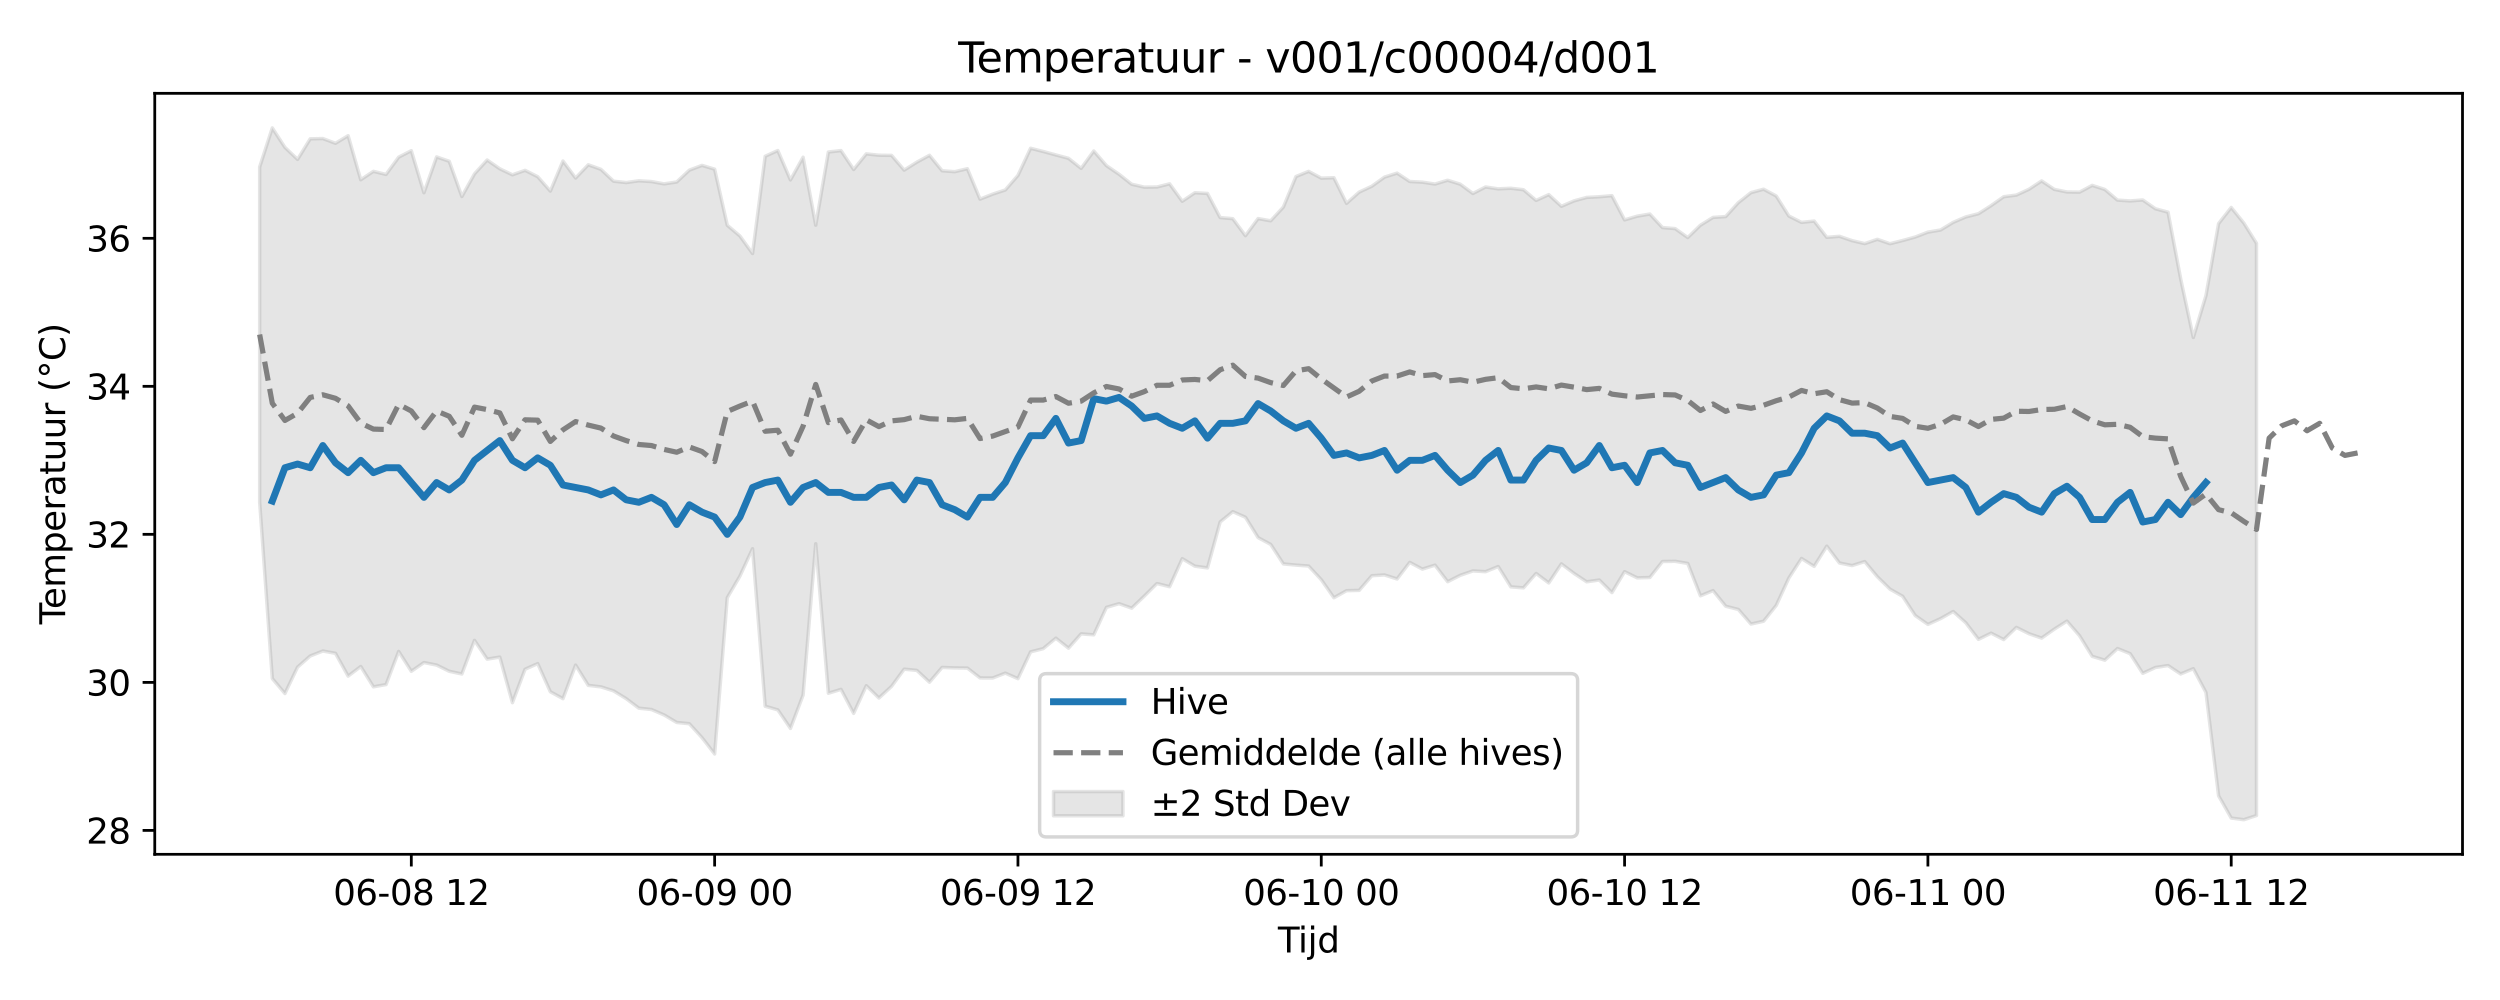 <?xml version="1.0" encoding="utf-8" standalone="no"?>
<!DOCTYPE svg PUBLIC "-//W3C//DTD SVG 1.1//EN"
  "http://www.w3.org/Graphics/SVG/1.1/DTD/svg11.dtd">
<svg xmlns:xlink="http://www.w3.org/1999/xlink" width="720pt" height="288pt" viewBox="0 0 720 288" xmlns="http://www.w3.org/2000/svg" version="1.1">
 <defs>
  <style type="text/css">*{stroke-linejoin: round; stroke-linecap: butt}</style>
 </defs>
 <g id="figure_1">
  <g id="patch_1">
   <path d="M 0 288 
L 720 288 
L 720 0 
L 0 0 
z
" style="fill: #ffffff"/>
  </g>
  <g id="axes_1">
   <g id="patch_2">
    <path d="M 44.57 246.04 
L 709.2 246.04 
L 709.2 26.88 
L 44.57 26.88 
z
" style="fill: #ffffff"/>
   </g>
   <g id="FillBetweenPolyCollection_1">
    <defs>
     <path id="me0b29e87fd" d="M 74.78 -239.894 
L 74.78 -143.428 
L 78.42 -92.576 
L 82.06 -88.262 
L 85.7 -95.869 
L 89.34 -99.07 
L 92.98 -100.508 
L 96.619 -99.842 
L 100.259 -93.282 
L 103.899 -96.05 
L 107.539 -90.191 
L 111.179 -90.843 
L 114.818 -100.391 
L 118.458 -94.661 
L 122.098 -97.188 
L 125.738 -96.461 
L 129.378 -94.67 
L 133.017 -93.89 
L 136.657 -103.573 
L 140.297 -98.166 
L 143.937 -98.755 
L 147.577 -85.621 
L 151.217 -95.251 
L 154.856 -96.877 
L 158.496 -88.774 
L 162.136 -86.781 
L 165.776 -96.45 
L 169.416 -90.608 
L 173.055 -90.184 
L 176.695 -89.031 
L 180.335 -86.793 
L 183.975 -84.047 
L 187.615 -83.657 
L 191.254 -82.091 
L 194.894 -79.927 
L 198.534 -79.561 
L 202.174 -75.551 
L 205.814 -70.857 
L 209.454 -115.853 
L 213.093 -122.074 
L 216.733 -129.962 
L 220.373 -84.598 
L 224.013 -83.554 
L 227.653 -78.216 
L 231.292 -87.817 
L 234.932 -131.405 
L 238.572 -88.346 
L 242.212 -89.456 
L 245.852 -82.55 
L 249.492 -90.508 
L 253.131 -86.968 
L 256.771 -90.33 
L 260.411 -95.282 
L 264.051 -94.922 
L 267.691 -91.525 
L 271.33 -95.779 
L 274.97 -95.637 
L 278.61 -95.596 
L 282.25 -92.749 
L 285.89 -92.731 
L 289.529 -94.137 
L 293.169 -92.544 
L 296.809 -100.264 
L 300.449 -101.189 
L 304.089 -104.209 
L 307.729 -101.329 
L 311.368 -105.449 
L 315.008 -105.17 
L 318.648 -113.077 
L 322.288 -114.14 
L 325.928 -112.851 
L 329.567 -116.329 
L 333.207 -119.941 
L 336.847 -119.029 
L 340.487 -127.1 
L 344.127 -124.943 
L 347.766 -124.439 
L 351.406 -137.681 
L 355.046 -140.635 
L 358.686 -139.037 
L 362.326 -133.168 
L 365.966 -131.201 
L 369.605 -125.591 
L 373.245 -125.247 
L 376.885 -124.981 
L 380.525 -121.047 
L 384.165 -115.848 
L 387.804 -117.888 
L 391.444 -117.966 
L 395.084 -122.191 
L 398.724 -122.415 
L 402.364 -121.256 
L 406.004 -126.034 
L 409.643 -124.097 
L 413.283 -125.235 
L 416.923 -120.467 
L 420.563 -122.314 
L 424.203 -123.574 
L 427.842 -123.353 
L 431.482 -124.839 
L 435.122 -118.984 
L 438.762 -118.697 
L 442.402 -122.842 
L 446.041 -120.11 
L 449.681 -125.599 
L 453.321 -122.856 
L 456.961 -120.441 
L 460.601 -120.959 
L 464.241 -117.331 
L 467.88 -123.361 
L 471.52 -121.573 
L 475.16 -121.675 
L 478.8 -126.283 
L 482.44 -126.341 
L 486.079 -125.724 
L 489.719 -116.411 
L 493.359 -117.905 
L 496.999 -113.406 
L 500.639 -112.476 
L 504.278 -108.28 
L 507.918 -109.077 
L 511.558 -113.635 
L 515.198 -121.534 
L 518.838 -127.157 
L 522.478 -124.88 
L 526.117 -130.707 
L 529.757 -125.86 
L 533.397 -125.115 
L 537.037 -126.259 
L 540.677 -121.895 
L 544.316 -118.329 
L 547.956 -116.274 
L 551.596 -110.712 
L 555.236 -108.173 
L 558.876 -109.834 
L 562.516 -111.894 
L 566.155 -108.625 
L 569.795 -103.862 
L 573.435 -105.654 
L 577.075 -103.802 
L 580.715 -107.309 
L 584.354 -105.485 
L 587.994 -104.224 
L 591.634 -106.798 
L 595.274 -109.111 
L 598.914 -104.9 
L 602.553 -98.973 
L 606.193 -97.869 
L 609.833 -101.223 
L 613.473 -99.755 
L 617.113 -94.08 
L 620.753 -95.755 
L 624.392 -96.317 
L 628.032 -93.896 
L 631.672 -95.414 
L 635.312 -88.58 
L 638.952 -58.814 
L 642.591 -52.399 
L 646.231 -51.922 
L 649.871 -53.13 
L 649.871 -217.926 
L 649.871 -217.926 
L 646.231 -223.752 
L 642.591 -228.249 
L 638.952 -223.611 
L 635.312 -202.845 
L 631.672 -190.8 
L 628.032 -207.713 
L 624.392 -226.893 
L 620.753 -227.881 
L 617.113 -230.409 
L 613.473 -230.133 
L 609.833 -230.371 
L 606.193 -233.441 
L 602.553 -234.61 
L 598.914 -232.662 
L 595.274 -232.715 
L 591.634 -233.464 
L 587.994 -235.896 
L 584.354 -233.499 
L 580.715 -231.816 
L 577.075 -231.345 
L 573.435 -228.782 
L 569.795 -226.453 
L 566.155 -225.527 
L 562.516 -223.963 
L 558.876 -221.759 
L 555.236 -221.147 
L 551.596 -219.745 
L 547.956 -218.73 
L 544.316 -217.813 
L 540.677 -219.078 
L 537.037 -217.841 
L 533.397 -218.7 
L 529.757 -219.944 
L 526.117 -219.645 
L 522.478 -224.335 
L 518.838 -223.953 
L 515.198 -225.786 
L 511.558 -231.554 
L 507.918 -233.506 
L 504.278 -232.527 
L 500.639 -229.634 
L 496.999 -225.625 
L 493.359 -225.389 
L 489.719 -223.141 
L 486.079 -219.583 
L 482.44 -222.164 
L 478.8 -222.459 
L 475.16 -226.356 
L 471.52 -225.748 
L 467.88 -224.67 
L 464.241 -231.647 
L 460.601 -231.335 
L 456.961 -231.142 
L 453.321 -230.148 
L 449.681 -228.59 
L 446.041 -231.948 
L 442.402 -230.281 
L 438.762 -233.36 
L 435.122 -233.784 
L 431.482 -233.613 
L 427.842 -234.152 
L 424.203 -232.273 
L 420.563 -234.954 
L 416.923 -236.09 
L 413.283 -234.994 
L 409.643 -235.54 
L 406.004 -235.734 
L 402.364 -238.144 
L 398.724 -236.985 
L 395.084 -234.367 
L 391.444 -232.671 
L 387.804 -229.432 
L 384.165 -236.819 
L 380.525 -236.695 
L 376.885 -238.649 
L 373.245 -237.164 
L 369.605 -228.361 
L 365.966 -224.409 
L 362.326 -225.048 
L 358.686 -220.126 
L 355.046 -225.025 
L 351.406 -225.339 
L 347.766 -232.288 
L 344.127 -232.495 
L 340.487 -230.033 
L 336.847 -235.058 
L 333.207 -234.146 
L 329.567 -234.104 
L 325.928 -234.943 
L 322.288 -237.816 
L 318.648 -240.3 
L 315.008 -244.519 
L 311.368 -239.503 
L 307.729 -242.405 
L 304.089 -243.382 
L 300.449 -244.372 
L 296.809 -245.297 
L 293.169 -237.486 
L 289.529 -233.289 
L 285.89 -232.089 
L 282.25 -230.65 
L 278.61 -239.409 
L 274.97 -238.556 
L 271.33 -238.819 
L 267.691 -243.277 
L 264.051 -241.3 
L 260.411 -239.012 
L 256.771 -243.253 
L 253.131 -243.299 
L 249.492 -243.685 
L 245.852 -239.191 
L 242.212 -244.635 
L 238.572 -244.223 
L 234.932 -223.14 
L 231.292 -242.721 
L 227.653 -236.183 
L 224.013 -244.649 
L 220.373 -242.996 
L 216.733 -214.99 
L 213.093 -220.036 
L 209.454 -223.131 
L 205.814 -239.278 
L 202.174 -240.371 
L 198.534 -239 
L 194.894 -235.588 
L 191.254 -235.048 
L 187.615 -235.715 
L 183.975 -235.935 
L 180.335 -235.422 
L 176.695 -235.823 
L 173.055 -239.238 
L 169.416 -240.539 
L 165.776 -236.727 
L 162.136 -241.626 
L 158.496 -232.967 
L 154.856 -237.113 
L 151.217 -238.941 
L 147.577 -237.659 
L 143.937 -239.396 
L 140.297 -241.914 
L 136.657 -237.928 
L 133.017 -231.404 
L 129.378 -241.553 
L 125.738 -242.807 
L 122.098 -232.487 
L 118.458 -244.606 
L 114.818 -242.734 
L 111.179 -237.767 
L 107.539 -238.656 
L 103.899 -236.231 
L 100.259 -248.929 
L 96.619 -246.734 
L 92.98 -248.099 
L 89.34 -248.013 
L 85.7 -242.096 
L 82.06 -245.559 
L 78.42 -251.158 
L 74.78 -239.894 
z
" style="stroke: #808080; stroke-opacity: 0.2"/>
    </defs>
    <g clip-path="url(#pecbe44c2c2)">
     <use xlink:href="#me0b29e87fd" x="0" y="288" style="fill: #808080; fill-opacity: 0.2; stroke: #808080; stroke-opacity: 0.2"/>
    </g>
   </g>
   <g id="matplotlib.axis_1">
    <g id="xtick_1">
     <g id="line2d_1">
      <defs>
       <path id="m4d679df73c" d="M 0 0 
L 0 3.5 
" style="stroke: #000000; stroke-width: 0.8"/>
      </defs>
      <g>
       <use xlink:href="#m4d679df73c" x="118.458" y="246.04" style="stroke: #000000; stroke-width: 0.8"/>
      </g>
     </g>
     <g id="text_1">
      <!-- 06-08 12 -->
      <g transform="translate(95.978 260.638) scale(0.1 -0.1)">
       <defs>
        <path id="DejaVuSans-30" d="M 2034 4250 
Q 1547 4250 1301 3770 
Q 1056 3291 1056 2328 
Q 1056 1369 1301 889 
Q 1547 409 2034 409 
Q 2525 409 2770 889 
Q 3016 1369 3016 2328 
Q 3016 3291 2770 3770 
Q 2525 4250 2034 4250 
z
M 2034 4750 
Q 2819 4750 3233 4129 
Q 3647 3509 3647 2328 
Q 3647 1150 3233 529 
Q 2819 -91 2034 -91 
Q 1250 -91 836 529 
Q 422 1150 422 2328 
Q 422 3509 836 4129 
Q 1250 4750 2034 4750 
z
" transform="scale(0.016)"/>
        <path id="DejaVuSans-36" d="M 2113 2584 
Q 1688 2584 1439 2293 
Q 1191 2003 1191 1497 
Q 1191 994 1439 701 
Q 1688 409 2113 409 
Q 2538 409 2786 701 
Q 3034 994 3034 1497 
Q 3034 2003 2786 2293 
Q 2538 2584 2113 2584 
z
M 3366 4563 
L 3366 3988 
Q 3128 4100 2886 4159 
Q 2644 4219 2406 4219 
Q 1781 4219 1451 3797 
Q 1122 3375 1075 2522 
Q 1259 2794 1537 2939 
Q 1816 3084 2150 3084 
Q 2853 3084 3261 2657 
Q 3669 2231 3669 1497 
Q 3669 778 3244 343 
Q 2819 -91 2113 -91 
Q 1303 -91 875 529 
Q 447 1150 447 2328 
Q 447 3434 972 4092 
Q 1497 4750 2381 4750 
Q 2619 4750 2861 4703 
Q 3103 4656 3366 4563 
z
" transform="scale(0.016)"/>
        <path id="DejaVuSans-2d" d="M 313 2009 
L 1997 2009 
L 1997 1497 
L 313 1497 
L 313 2009 
z
" transform="scale(0.016)"/>
        <path id="DejaVuSans-38" d="M 2034 2216 
Q 1584 2216 1326 1975 
Q 1069 1734 1069 1313 
Q 1069 891 1326 650 
Q 1584 409 2034 409 
Q 2484 409 2743 651 
Q 3003 894 3003 1313 
Q 3003 1734 2745 1975 
Q 2488 2216 2034 2216 
z
M 1403 2484 
Q 997 2584 770 2862 
Q 544 3141 544 3541 
Q 544 4100 942 4425 
Q 1341 4750 2034 4750 
Q 2731 4750 3128 4425 
Q 3525 4100 3525 3541 
Q 3525 3141 3298 2862 
Q 3072 2584 2669 2484 
Q 3125 2378 3379 2068 
Q 3634 1759 3634 1313 
Q 3634 634 3220 271 
Q 2806 -91 2034 -91 
Q 1263 -91 848 271 
Q 434 634 434 1313 
Q 434 1759 690 2068 
Q 947 2378 1403 2484 
z
M 1172 3481 
Q 1172 3119 1398 2916 
Q 1625 2713 2034 2713 
Q 2441 2713 2670 2916 
Q 2900 3119 2900 3481 
Q 2900 3844 2670 4047 
Q 2441 4250 2034 4250 
Q 1625 4250 1398 4047 
Q 1172 3844 1172 3481 
z
" transform="scale(0.016)"/>
        <path id="DejaVuSans-20" transform="scale(0.016)"/>
        <path id="DejaVuSans-31" d="M 794 531 
L 1825 531 
L 1825 4091 
L 703 3866 
L 703 4441 
L 1819 4666 
L 2450 4666 
L 2450 531 
L 3481 531 
L 3481 0 
L 794 0 
L 794 531 
z
" transform="scale(0.016)"/>
        <path id="DejaVuSans-32" d="M 1228 531 
L 3431 531 
L 3431 0 
L 469 0 
L 469 531 
Q 828 903 1448 1529 
Q 2069 2156 2228 2338 
Q 2531 2678 2651 2914 
Q 2772 3150 2772 3378 
Q 2772 3750 2511 3984 
Q 2250 4219 1831 4219 
Q 1534 4219 1204 4116 
Q 875 4013 500 3803 
L 500 4441 
Q 881 4594 1212 4672 
Q 1544 4750 1819 4750 
Q 2544 4750 2975 4387 
Q 3406 4025 3406 3419 
Q 3406 3131 3298 2873 
Q 3191 2616 2906 2266 
Q 2828 2175 2409 1742 
Q 1991 1309 1228 531 
z
" transform="scale(0.016)"/>
       </defs>
       <use xlink:href="#DejaVuSans-30"/>
       <use xlink:href="#DejaVuSans-36" transform="translate(63.623 0)"/>
       <use xlink:href="#DejaVuSans-2d" transform="translate(127.246 0)"/>
       <use xlink:href="#DejaVuSans-30" transform="translate(163.33 0)"/>
       <use xlink:href="#DejaVuSans-38" transform="translate(226.953 0)"/>
       <use xlink:href="#DejaVuSans-20" transform="translate(290.576 0)"/>
       <use xlink:href="#DejaVuSans-31" transform="translate(322.363 0)"/>
       <use xlink:href="#DejaVuSans-32" transform="translate(385.986 0)"/>
      </g>
     </g>
    </g>
    <g id="xtick_2">
     <g id="line2d_2">
      <g>
       <use xlink:href="#m4d679df73c" x="205.814" y="246.04" style="stroke: #000000; stroke-width: 0.8"/>
      </g>
     </g>
     <g id="text_2">
      <!-- 06-09 00 -->
      <g transform="translate(183.333 260.638) scale(0.1 -0.1)">
       <defs>
        <path id="DejaVuSans-39" d="M 703 97 
L 703 672 
Q 941 559 1184 500 
Q 1428 441 1663 441 
Q 2288 441 2617 861 
Q 2947 1281 2994 2138 
Q 2813 1869 2534 1725 
Q 2256 1581 1919 1581 
Q 1219 1581 811 2004 
Q 403 2428 403 3163 
Q 403 3881 828 4315 
Q 1253 4750 1959 4750 
Q 2769 4750 3195 4129 
Q 3622 3509 3622 2328 
Q 3622 1225 3098 567 
Q 2575 -91 1691 -91 
Q 1453 -91 1209 -44 
Q 966 3 703 97 
z
M 1959 2075 
Q 2384 2075 2632 2365 
Q 2881 2656 2881 3163 
Q 2881 3666 2632 3958 
Q 2384 4250 1959 4250 
Q 1534 4250 1286 3958 
Q 1038 3666 1038 3163 
Q 1038 2656 1286 2365 
Q 1534 2075 1959 2075 
z
" transform="scale(0.016)"/>
       </defs>
       <use xlink:href="#DejaVuSans-30"/>
       <use xlink:href="#DejaVuSans-36" transform="translate(63.623 0)"/>
       <use xlink:href="#DejaVuSans-2d" transform="translate(127.246 0)"/>
       <use xlink:href="#DejaVuSans-30" transform="translate(163.33 0)"/>
       <use xlink:href="#DejaVuSans-39" transform="translate(226.953 0)"/>
       <use xlink:href="#DejaVuSans-20" transform="translate(290.576 0)"/>
       <use xlink:href="#DejaVuSans-30" transform="translate(322.363 0)"/>
       <use xlink:href="#DejaVuSans-30" transform="translate(385.986 0)"/>
      </g>
     </g>
    </g>
    <g id="xtick_3">
     <g id="line2d_3">
      <g>
       <use xlink:href="#m4d679df73c" x="293.169" y="246.04" style="stroke: #000000; stroke-width: 0.8"/>
      </g>
     </g>
     <g id="text_3">
      <!-- 06-09 12 -->
      <g transform="translate(270.689 260.638) scale(0.1 -0.1)">
       <use xlink:href="#DejaVuSans-30"/>
       <use xlink:href="#DejaVuSans-36" transform="translate(63.623 0)"/>
       <use xlink:href="#DejaVuSans-2d" transform="translate(127.246 0)"/>
       <use xlink:href="#DejaVuSans-30" transform="translate(163.33 0)"/>
       <use xlink:href="#DejaVuSans-39" transform="translate(226.953 0)"/>
       <use xlink:href="#DejaVuSans-20" transform="translate(290.576 0)"/>
       <use xlink:href="#DejaVuSans-31" transform="translate(322.363 0)"/>
       <use xlink:href="#DejaVuSans-32" transform="translate(385.986 0)"/>
      </g>
     </g>
    </g>
    <g id="xtick_4">
     <g id="line2d_4">
      <g>
       <use xlink:href="#m4d679df73c" x="380.525" y="246.04" style="stroke: #000000; stroke-width: 0.8"/>
      </g>
     </g>
     <g id="text_4">
      <!-- 06-10 00 -->
      <g transform="translate(358.044 260.638) scale(0.1 -0.1)">
       <use xlink:href="#DejaVuSans-30"/>
       <use xlink:href="#DejaVuSans-36" transform="translate(63.623 0)"/>
       <use xlink:href="#DejaVuSans-2d" transform="translate(127.246 0)"/>
       <use xlink:href="#DejaVuSans-31" transform="translate(163.33 0)"/>
       <use xlink:href="#DejaVuSans-30" transform="translate(226.953 0)"/>
       <use xlink:href="#DejaVuSans-20" transform="translate(290.576 0)"/>
       <use xlink:href="#DejaVuSans-30" transform="translate(322.363 0)"/>
       <use xlink:href="#DejaVuSans-30" transform="translate(385.986 0)"/>
      </g>
     </g>
    </g>
    <g id="xtick_5">
     <g id="line2d_5">
      <g>
       <use xlink:href="#m4d679df73c" x="467.88" y="246.04" style="stroke: #000000; stroke-width: 0.8"/>
      </g>
     </g>
     <g id="text_5">
      <!-- 06-10 12 -->
      <g transform="translate(445.4 260.638) scale(0.1 -0.1)">
       <use xlink:href="#DejaVuSans-30"/>
       <use xlink:href="#DejaVuSans-36" transform="translate(63.623 0)"/>
       <use xlink:href="#DejaVuSans-2d" transform="translate(127.246 0)"/>
       <use xlink:href="#DejaVuSans-31" transform="translate(163.33 0)"/>
       <use xlink:href="#DejaVuSans-30" transform="translate(226.953 0)"/>
       <use xlink:href="#DejaVuSans-20" transform="translate(290.576 0)"/>
       <use xlink:href="#DejaVuSans-31" transform="translate(322.363 0)"/>
       <use xlink:href="#DejaVuSans-32" transform="translate(385.986 0)"/>
      </g>
     </g>
    </g>
    <g id="xtick_6">
     <g id="line2d_6">
      <g>
       <use xlink:href="#m4d679df73c" x="555.236" y="246.04" style="stroke: #000000; stroke-width: 0.8"/>
      </g>
     </g>
     <g id="text_6">
      <!-- 06-11 00 -->
      <g transform="translate(532.755 260.638) scale(0.1 -0.1)">
       <use xlink:href="#DejaVuSans-30"/>
       <use xlink:href="#DejaVuSans-36" transform="translate(63.623 0)"/>
       <use xlink:href="#DejaVuSans-2d" transform="translate(127.246 0)"/>
       <use xlink:href="#DejaVuSans-31" transform="translate(163.33 0)"/>
       <use xlink:href="#DejaVuSans-31" transform="translate(226.953 0)"/>
       <use xlink:href="#DejaVuSans-20" transform="translate(290.576 0)"/>
       <use xlink:href="#DejaVuSans-30" transform="translate(322.363 0)"/>
       <use xlink:href="#DejaVuSans-30" transform="translate(385.986 0)"/>
      </g>
     </g>
    </g>
    <g id="xtick_7">
     <g id="line2d_7">
      <g>
       <use xlink:href="#m4d679df73c" x="642.591" y="246.04" style="stroke: #000000; stroke-width: 0.8"/>
      </g>
     </g>
     <g id="text_7">
      <!-- 06-11 12 -->
      <g transform="translate(620.111 260.638) scale(0.1 -0.1)">
       <use xlink:href="#DejaVuSans-30"/>
       <use xlink:href="#DejaVuSans-36" transform="translate(63.623 0)"/>
       <use xlink:href="#DejaVuSans-2d" transform="translate(127.246 0)"/>
       <use xlink:href="#DejaVuSans-31" transform="translate(163.33 0)"/>
       <use xlink:href="#DejaVuSans-31" transform="translate(226.953 0)"/>
       <use xlink:href="#DejaVuSans-20" transform="translate(290.576 0)"/>
       <use xlink:href="#DejaVuSans-31" transform="translate(322.363 0)"/>
       <use xlink:href="#DejaVuSans-32" transform="translate(385.986 0)"/>
      </g>
     </g>
    </g>
    <g id="text_8">
     <!-- Tijd -->
     <g transform="translate(368.035 274.317) scale(0.1 -0.1)">
      <defs>
       <path id="DejaVuSans-54" d="M -19 4666 
L 3928 4666 
L 3928 4134 
L 2272 4134 
L 2272 0 
L 1638 0 
L 1638 4134 
L -19 4134 
L -19 4666 
z
" transform="scale(0.016)"/>
       <path id="DejaVuSans-69" d="M 603 3500 
L 1178 3500 
L 1178 0 
L 603 0 
L 603 3500 
z
M 603 4863 
L 1178 4863 
L 1178 4134 
L 603 4134 
L 603 4863 
z
" transform="scale(0.016)"/>
       <path id="DejaVuSans-6a" d="M 603 3500 
L 1178 3500 
L 1178 -63 
Q 1178 -731 923 -1031 
Q 669 -1331 103 -1331 
L -116 -1331 
L -116 -844 
L 38 -844 
Q 366 -844 484 -692 
Q 603 -541 603 -63 
L 603 3500 
z
M 603 4863 
L 1178 4863 
L 1178 4134 
L 603 4134 
L 603 4863 
z
" transform="scale(0.016)"/>
       <path id="DejaVuSans-64" d="M 2906 2969 
L 2906 4863 
L 3481 4863 
L 3481 0 
L 2906 0 
L 2906 525 
Q 2725 213 2448 61 
Q 2172 -91 1784 -91 
Q 1150 -91 751 415 
Q 353 922 353 1747 
Q 353 2572 751 3078 
Q 1150 3584 1784 3584 
Q 2172 3584 2448 3432 
Q 2725 3281 2906 2969 
z
M 947 1747 
Q 947 1113 1208 752 
Q 1469 391 1925 391 
Q 2381 391 2643 752 
Q 2906 1113 2906 1747 
Q 2906 2381 2643 2742 
Q 2381 3103 1925 3103 
Q 1469 3103 1208 2742 
Q 947 2381 947 1747 
z
" transform="scale(0.016)"/>
      </defs>
      <use xlink:href="#DejaVuSans-54"/>
      <use xlink:href="#DejaVuSans-69" transform="translate(57.959 0)"/>
      <use xlink:href="#DejaVuSans-6a" transform="translate(85.742 0)"/>
      <use xlink:href="#DejaVuSans-64" transform="translate(113.525 0)"/>
     </g>
    </g>
   </g>
   <g id="matplotlib.axis_2">
    <g id="ytick_1">
     <g id="line2d_8">
      <defs>
       <path id="md8c348128d" d="M 0 0 
L -3.5 0 
" style="stroke: #000000; stroke-width: 0.8"/>
      </defs>
      <g>
       <use xlink:href="#md8c348128d" x="44.57" y="239.158" style="stroke: #000000; stroke-width: 0.8"/>
      </g>
     </g>
     <g id="text_9">
      <!-- 28 -->
      <g transform="translate(24.845 242.957) scale(0.1 -0.1)">
       <use xlink:href="#DejaVuSans-32"/>
       <use xlink:href="#DejaVuSans-38" transform="translate(63.623 0)"/>
      </g>
     </g>
    </g>
    <g id="ytick_2">
     <g id="line2d_9">
      <g>
       <use xlink:href="#md8c348128d" x="44.57" y="196.526" style="stroke: #000000; stroke-width: 0.8"/>
      </g>
     </g>
     <g id="text_10">
      <!-- 30 -->
      <g transform="translate(24.845 200.325) scale(0.1 -0.1)">
       <defs>
        <path id="DejaVuSans-33" d="M 2597 2516 
Q 3050 2419 3304 2112 
Q 3559 1806 3559 1356 
Q 3559 666 3084 287 
Q 2609 -91 1734 -91 
Q 1441 -91 1130 -33 
Q 819 25 488 141 
L 488 750 
Q 750 597 1062 519 
Q 1375 441 1716 441 
Q 2309 441 2620 675 
Q 2931 909 2931 1356 
Q 2931 1769 2642 2001 
Q 2353 2234 1838 2234 
L 1294 2234 
L 1294 2753 
L 1863 2753 
Q 2328 2753 2575 2939 
Q 2822 3125 2822 3475 
Q 2822 3834 2567 4026 
Q 2313 4219 1838 4219 
Q 1578 4219 1281 4162 
Q 984 4106 628 3988 
L 628 4550 
Q 988 4650 1302 4700 
Q 1616 4750 1894 4750 
Q 2613 4750 3031 4423 
Q 3450 4097 3450 3541 
Q 3450 3153 3228 2886 
Q 3006 2619 2597 2516 
z
" transform="scale(0.016)"/>
       </defs>
       <use xlink:href="#DejaVuSans-33"/>
       <use xlink:href="#DejaVuSans-30" transform="translate(63.623 0)"/>
      </g>
     </g>
    </g>
    <g id="ytick_3">
     <g id="line2d_10">
      <g>
       <use xlink:href="#md8c348128d" x="44.57" y="153.893" style="stroke: #000000; stroke-width: 0.8"/>
      </g>
     </g>
     <g id="text_11">
      <!-- 32 -->
      <g transform="translate(24.845 157.692) scale(0.1 -0.1)">
       <use xlink:href="#DejaVuSans-33"/>
       <use xlink:href="#DejaVuSans-32" transform="translate(63.623 0)"/>
      </g>
     </g>
    </g>
    <g id="ytick_4">
     <g id="line2d_11">
      <g>
       <use xlink:href="#md8c348128d" x="44.57" y="111.261" style="stroke: #000000; stroke-width: 0.8"/>
      </g>
     </g>
     <g id="text_12">
      <!-- 34 -->
      <g transform="translate(24.845 115.06) scale(0.1 -0.1)">
       <defs>
        <path id="DejaVuSans-34" d="M 2419 4116 
L 825 1625 
L 2419 1625 
L 2419 4116 
z
M 2253 4666 
L 3047 4666 
L 3047 1625 
L 3713 1625 
L 3713 1100 
L 3047 1100 
L 3047 0 
L 2419 0 
L 2419 1100 
L 313 1100 
L 313 1709 
L 2253 4666 
z
" transform="scale(0.016)"/>
       </defs>
       <use xlink:href="#DejaVuSans-33"/>
       <use xlink:href="#DejaVuSans-34" transform="translate(63.623 0)"/>
      </g>
     </g>
    </g>
    <g id="ytick_5">
     <g id="line2d_12">
      <g>
       <use xlink:href="#md8c348128d" x="44.57" y="68.628" style="stroke: #000000; stroke-width: 0.8"/>
      </g>
     </g>
     <g id="text_13">
      <!-- 36 -->
      <g transform="translate(24.845 72.427) scale(0.1 -0.1)">
       <use xlink:href="#DejaVuSans-33"/>
       <use xlink:href="#DejaVuSans-36" transform="translate(63.623 0)"/>
      </g>
     </g>
    </g>
    <g id="text_14">
     <!-- Temperatuur (°C) -->
     <g transform="translate(18.765 179.816) rotate(-90) scale(0.1 -0.1)">
      <defs>
       <path id="DejaVuSans-65" d="M 3597 1894 
L 3597 1613 
L 953 1613 
Q 991 1019 1311 708 
Q 1631 397 2203 397 
Q 2534 397 2845 478 
Q 3156 559 3463 722 
L 3463 178 
Q 3153 47 2828 -22 
Q 2503 -91 2169 -91 
Q 1331 -91 842 396 
Q 353 884 353 1716 
Q 353 2575 817 3079 
Q 1281 3584 2069 3584 
Q 2775 3584 3186 3129 
Q 3597 2675 3597 1894 
z
M 3022 2063 
Q 3016 2534 2758 2815 
Q 2500 3097 2075 3097 
Q 1594 3097 1305 2825 
Q 1016 2553 972 2059 
L 3022 2063 
z
" transform="scale(0.016)"/>
       <path id="DejaVuSans-6d" d="M 3328 2828 
Q 3544 3216 3844 3400 
Q 4144 3584 4550 3584 
Q 5097 3584 5394 3201 
Q 5691 2819 5691 2113 
L 5691 0 
L 5113 0 
L 5113 2094 
Q 5113 2597 4934 2840 
Q 4756 3084 4391 3084 
Q 3944 3084 3684 2787 
Q 3425 2491 3425 1978 
L 3425 0 
L 2847 0 
L 2847 2094 
Q 2847 2600 2669 2842 
Q 2491 3084 2119 3084 
Q 1678 3084 1418 2786 
Q 1159 2488 1159 1978 
L 1159 0 
L 581 0 
L 581 3500 
L 1159 3500 
L 1159 2956 
Q 1356 3278 1631 3431 
Q 1906 3584 2284 3584 
Q 2666 3584 2933 3390 
Q 3200 3197 3328 2828 
z
" transform="scale(0.016)"/>
       <path id="DejaVuSans-70" d="M 1159 525 
L 1159 -1331 
L 581 -1331 
L 581 3500 
L 1159 3500 
L 1159 2969 
Q 1341 3281 1617 3432 
Q 1894 3584 2278 3584 
Q 2916 3584 3314 3078 
Q 3713 2572 3713 1747 
Q 3713 922 3314 415 
Q 2916 -91 2278 -91 
Q 1894 -91 1617 61 
Q 1341 213 1159 525 
z
M 3116 1747 
Q 3116 2381 2855 2742 
Q 2594 3103 2138 3103 
Q 1681 3103 1420 2742 
Q 1159 2381 1159 1747 
Q 1159 1113 1420 752 
Q 1681 391 2138 391 
Q 2594 391 2855 752 
Q 3116 1113 3116 1747 
z
" transform="scale(0.016)"/>
       <path id="DejaVuSans-72" d="M 2631 2963 
Q 2534 3019 2420 3045 
Q 2306 3072 2169 3072 
Q 1681 3072 1420 2755 
Q 1159 2438 1159 1844 
L 1159 0 
L 581 0 
L 581 3500 
L 1159 3500 
L 1159 2956 
Q 1341 3275 1631 3429 
Q 1922 3584 2338 3584 
Q 2397 3584 2469 3576 
Q 2541 3569 2628 3553 
L 2631 2963 
z
" transform="scale(0.016)"/>
       <path id="DejaVuSans-61" d="M 2194 1759 
Q 1497 1759 1228 1600 
Q 959 1441 959 1056 
Q 959 750 1161 570 
Q 1363 391 1709 391 
Q 2188 391 2477 730 
Q 2766 1069 2766 1631 
L 2766 1759 
L 2194 1759 
z
M 3341 1997 
L 3341 0 
L 2766 0 
L 2766 531 
Q 2569 213 2275 61 
Q 1981 -91 1556 -91 
Q 1019 -91 701 211 
Q 384 513 384 1019 
Q 384 1609 779 1909 
Q 1175 2209 1959 2209 
L 2766 2209 
L 2766 2266 
Q 2766 2663 2505 2880 
Q 2244 3097 1772 3097 
Q 1472 3097 1187 3025 
Q 903 2953 641 2809 
L 641 3341 
Q 956 3463 1253 3523 
Q 1550 3584 1831 3584 
Q 2591 3584 2966 3190 
Q 3341 2797 3341 1997 
z
" transform="scale(0.016)"/>
       <path id="DejaVuSans-74" d="M 1172 4494 
L 1172 3500 
L 2356 3500 
L 2356 3053 
L 1172 3053 
L 1172 1153 
Q 1172 725 1289 603 
Q 1406 481 1766 481 
L 2356 481 
L 2356 0 
L 1766 0 
Q 1100 0 847 248 
Q 594 497 594 1153 
L 594 3053 
L 172 3053 
L 172 3500 
L 594 3500 
L 594 4494 
L 1172 4494 
z
" transform="scale(0.016)"/>
       <path id="DejaVuSans-75" d="M 544 1381 
L 544 3500 
L 1119 3500 
L 1119 1403 
Q 1119 906 1312 657 
Q 1506 409 1894 409 
Q 2359 409 2629 706 
Q 2900 1003 2900 1516 
L 2900 3500 
L 3475 3500 
L 3475 0 
L 2900 0 
L 2900 538 
Q 2691 219 2414 64 
Q 2138 -91 1772 -91 
Q 1169 -91 856 284 
Q 544 659 544 1381 
z
M 1991 3584 
L 1991 3584 
z
" transform="scale(0.016)"/>
       <path id="DejaVuSans-28" d="M 1984 4856 
Q 1566 4138 1362 3434 
Q 1159 2731 1159 2009 
Q 1159 1288 1364 580 
Q 1569 -128 1984 -844 
L 1484 -844 
Q 1016 -109 783 600 
Q 550 1309 550 2009 
Q 550 2706 781 3412 
Q 1013 4119 1484 4856 
L 1984 4856 
z
" transform="scale(0.016)"/>
       <path id="DejaVuSans-b0" d="M 1600 4347 
Q 1350 4347 1178 4173 
Q 1006 4000 1006 3750 
Q 1006 3503 1178 3333 
Q 1350 3163 1600 3163 
Q 1850 3163 2022 3333 
Q 2194 3503 2194 3750 
Q 2194 3997 2020 4172 
Q 1847 4347 1600 4347 
z
M 1600 4750 
Q 1800 4750 1984 4673 
Q 2169 4597 2303 4453 
Q 2447 4313 2519 4134 
Q 2591 3956 2591 3750 
Q 2591 3338 2302 3052 
Q 2013 2766 1594 2766 
Q 1172 2766 890 3047 
Q 609 3328 609 3750 
Q 609 4169 896 4459 
Q 1184 4750 1600 4750 
z
" transform="scale(0.016)"/>
       <path id="DejaVuSans-43" d="M 4122 4306 
L 4122 3641 
Q 3803 3938 3442 4084 
Q 3081 4231 2675 4231 
Q 1875 4231 1450 3742 
Q 1025 3253 1025 2328 
Q 1025 1406 1450 917 
Q 1875 428 2675 428 
Q 3081 428 3442 575 
Q 3803 722 4122 1019 
L 4122 359 
Q 3791 134 3420 21 
Q 3050 -91 2638 -91 
Q 1578 -91 968 557 
Q 359 1206 359 2328 
Q 359 3453 968 4101 
Q 1578 4750 2638 4750 
Q 3056 4750 3426 4639 
Q 3797 4528 4122 4306 
z
" transform="scale(0.016)"/>
       <path id="DejaVuSans-29" d="M 513 4856 
L 1013 4856 
Q 1481 4119 1714 3412 
Q 1947 2706 1947 2009 
Q 1947 1309 1714 600 
Q 1481 -109 1013 -844 
L 513 -844 
Q 928 -128 1133 580 
Q 1338 1288 1338 2009 
Q 1338 2731 1133 3434 
Q 928 4138 513 4856 
z
" transform="scale(0.016)"/>
      </defs>
      <use xlink:href="#DejaVuSans-54"/>
      <use xlink:href="#DejaVuSans-65" transform="translate(44.084 0)"/>
      <use xlink:href="#DejaVuSans-6d" transform="translate(105.607 0)"/>
      <use xlink:href="#DejaVuSans-70" transform="translate(203.02 0)"/>
      <use xlink:href="#DejaVuSans-65" transform="translate(266.496 0)"/>
      <use xlink:href="#DejaVuSans-72" transform="translate(328.02 0)"/>
      <use xlink:href="#DejaVuSans-61" transform="translate(369.133 0)"/>
      <use xlink:href="#DejaVuSans-74" transform="translate(430.412 0)"/>
      <use xlink:href="#DejaVuSans-75" transform="translate(469.621 0)"/>
      <use xlink:href="#DejaVuSans-75" transform="translate(533 0)"/>
      <use xlink:href="#DejaVuSans-72" transform="translate(596.379 0)"/>
      <use xlink:href="#DejaVuSans-20" transform="translate(637.492 0)"/>
      <use xlink:href="#DejaVuSans-28" transform="translate(669.279 0)"/>
      <use xlink:href="#DejaVuSans-b0" transform="translate(708.293 0)"/>
      <use xlink:href="#DejaVuSans-43" transform="translate(758.293 0)"/>
      <use xlink:href="#DejaVuSans-29" transform="translate(828.117 0)"/>
     </g>
    </g>
   </g>
   <g id="line2d_13">
    <path d="M 78.42 144.301 
L 82.06 134.709 
L 85.7 133.643 
L 89.34 134.709 
L 92.98 128.314 
L 96.619 133.287 
L 100.259 136.13 
L 103.899 132.577 
L 107.539 136.13 
L 111.179 134.709 
L 114.818 134.709 
L 122.098 143.235 
L 125.738 138.972 
L 129.378 141.103 
L 133.017 138.261 
L 136.657 132.577 
L 143.937 126.893 
L 147.577 132.577 
L 151.217 134.709 
L 154.856 131.866 
L 158.496 133.998 
L 162.136 139.682 
L 169.416 141.103 
L 173.055 142.525 
L 176.695 141.103 
L 180.335 143.946 
L 183.975 144.656 
L 187.615 143.235 
L 191.254 145.367 
L 194.894 151.051 
L 198.534 145.367 
L 202.174 147.498 
L 205.814 148.919 
L 209.454 153.893 
L 213.093 148.919 
L 216.733 140.393 
L 220.373 138.972 
L 224.013 138.261 
L 227.653 144.656 
L 231.292 140.393 
L 234.932 138.972 
L 238.572 141.814 
L 242.212 141.814 
L 245.852 143.235 
L 249.492 143.235 
L 253.131 140.393 
L 256.771 139.682 
L 260.411 143.946 
L 264.051 138.261 
L 267.691 138.972 
L 271.33 145.367 
L 274.97 146.788 
L 278.61 148.919 
L 282.25 143.235 
L 285.89 143.235 
L 289.529 138.972 
L 293.169 131.866 
L 296.809 125.472 
L 300.449 125.472 
L 304.089 120.498 
L 307.729 127.603 
L 311.368 126.893 
L 315.008 114.813 
L 318.648 115.524 
L 322.288 114.458 
L 325.928 116.945 
L 329.567 120.498 
L 333.207 119.787 
L 336.847 121.919 
L 340.487 123.34 
L 344.127 121.208 
L 347.766 126.182 
L 351.406 121.919 
L 355.046 121.919 
L 358.686 121.208 
L 362.326 116.234 
L 365.966 118.366 
L 369.605 121.208 
L 373.245 123.34 
L 376.885 121.919 
L 380.525 126.182 
L 384.165 131.156 
L 387.804 130.445 
L 391.444 131.866 
L 395.084 131.156 
L 398.724 129.735 
L 402.364 135.419 
L 406.004 132.577 
L 409.643 132.577 
L 413.283 131.156 
L 416.923 135.419 
L 420.563 138.972 
L 424.203 136.84 
L 427.842 132.577 
L 431.482 129.735 
L 435.122 138.261 
L 438.762 138.261 
L 442.402 132.577 
L 446.041 129.024 
L 449.681 129.735 
L 453.321 135.419 
L 456.961 133.287 
L 460.601 128.314 
L 464.241 134.709 
L 467.88 133.998 
L 471.52 138.972 
L 475.16 130.445 
L 478.8 129.735 
L 482.44 133.287 
L 486.079 133.998 
L 489.719 140.393 
L 496.999 137.551 
L 500.639 141.103 
L 504.278 143.235 
L 507.918 142.525 
L 511.558 136.84 
L 515.198 136.13 
L 518.838 130.445 
L 522.478 123.34 
L 526.117 119.787 
L 529.757 121.208 
L 533.397 124.761 
L 537.037 124.761 
L 540.677 125.472 
L 544.316 129.024 
L 547.956 127.603 
L 555.236 138.972 
L 562.516 137.551 
L 566.155 140.393 
L 569.795 147.498 
L 573.435 144.656 
L 577.075 142.169 
L 580.715 143.235 
L 584.354 146.077 
L 587.994 147.498 
L 591.634 142.169 
L 595.274 140.038 
L 598.914 143.235 
L 602.553 149.63 
L 606.193 149.63 
L 609.833 144.656 
L 613.473 141.814 
L 617.113 150.34 
L 620.753 149.63 
L 624.392 144.656 
L 628.032 148.209 
L 631.672 143.235 
L 635.312 138.972 
L 635.312 138.972 
" clip-path="url(#pecbe44c2c2)" style="fill: none; stroke: #1f77b4; stroke-width: 2; stroke-linecap: square"/>
   </g>
   <g id="line2d_14">
    <path d="M 74.78 96.339 
L 78.42 116.133 
L 82.06 121.09 
L 85.7 119.017 
L 89.34 114.458 
L 92.98 113.697 
L 96.619 114.712 
L 100.259 116.894 
L 103.899 121.86 
L 107.539 123.577 
L 111.179 123.695 
L 114.818 116.438 
L 118.458 118.366 
L 122.098 123.162 
L 125.738 118.366 
L 129.378 119.889 
L 133.017 125.353 
L 136.657 117.25 
L 140.297 117.96 
L 143.937 118.924 
L 147.577 126.36 
L 151.217 120.904 
L 154.856 121.005 
L 158.496 127.129 
L 162.136 123.797 
L 165.776 121.411 
L 169.416 122.426 
L 173.055 123.289 
L 176.695 125.573 
L 180.335 126.893 
L 183.975 128.009 
L 187.615 128.314 
L 191.254 129.43 
L 194.894 130.242 
L 198.534 128.72 
L 202.174 130.039 
L 205.814 132.932 
L 209.454 118.508 
L 213.093 116.945 
L 216.733 115.524 
L 220.373 124.203 
L 224.013 123.898 
L 227.653 130.801 
L 231.292 122.731 
L 234.932 110.728 
L 238.572 121.716 
L 242.212 120.955 
L 245.852 127.129 
L 249.492 120.904 
L 253.131 122.866 
L 256.771 121.208 
L 260.411 120.853 
L 264.051 119.889 
L 267.691 120.599 
L 274.97 120.904 
L 278.61 120.498 
L 282.25 126.301 
L 285.89 125.59 
L 293.169 122.985 
L 296.809 115.219 
L 300.449 115.219 
L 304.089 114.204 
L 307.729 116.133 
L 311.368 115.524 
L 315.008 113.155 
L 318.648 111.311 
L 322.288 112.022 
L 325.928 114.103 
L 329.567 112.783 
L 333.207 110.956 
L 336.847 110.956 
L 340.487 109.434 
L 344.127 109.281 
L 347.766 109.637 
L 351.406 106.49 
L 355.046 105.17 
L 358.686 108.419 
L 362.326 108.892 
L 365.966 110.195 
L 369.605 111.024 
L 373.245 106.794 
L 376.885 106.185 
L 380.525 109.129 
L 387.804 114.34 
L 391.444 112.682 
L 395.084 109.721 
L 398.724 108.3 
L 402.364 108.3 
L 406.004 107.116 
L 409.643 108.182 
L 413.283 107.886 
L 416.923 109.721 
L 420.563 109.366 
L 424.203 110.076 
L 427.842 109.248 
L 431.482 108.774 
L 435.122 111.616 
L 438.762 111.971 
L 442.402 111.438 
L 446.041 111.971 
L 449.681 110.905 
L 453.321 111.498 
L 456.961 112.208 
L 460.601 111.853 
L 464.241 113.511 
L 467.88 113.984 
L 471.52 114.34 
L 478.8 113.629 
L 482.44 113.748 
L 486.079 115.346 
L 489.719 118.224 
L 493.359 116.353 
L 496.999 118.485 
L 500.639 116.945 
L 504.278 117.596 
L 507.918 116.708 
L 511.558 115.406 
L 515.198 114.34 
L 518.838 112.445 
L 522.478 113.392 
L 526.117 112.824 
L 529.757 115.098 
L 533.397 116.092 
L 537.037 115.95 
L 540.677 117.513 
L 544.316 119.929 
L 547.956 120.498 
L 551.596 122.771 
L 555.236 123.34 
L 558.876 122.203 
L 562.516 120.071 
L 566.155 120.924 
L 569.795 122.843 
L 573.435 120.782 
L 577.075 120.427 
L 580.715 118.437 
L 584.354 118.508 
L 587.994 117.94 
L 591.634 117.869 
L 595.274 117.087 
L 598.914 119.219 
L 602.553 121.208 
L 606.193 122.345 
L 609.833 122.203 
L 613.473 123.056 
L 617.113 125.756 
L 620.753 126.182 
L 624.392 126.395 
L 628.032 137.195 
L 631.672 144.893 
L 635.312 142.288 
L 638.952 146.788 
L 642.591 147.676 
L 646.231 150.163 
L 649.871 152.472 
L 653.511 126.182 
L 657.151 122.629 
L 660.79 121.208 
L 664.43 124.05 
L 668.07 121.919 
L 671.71 129.024 
L 675.35 131.156 
L 678.99 130.445 
L 678.99 130.445 
" clip-path="url(#pecbe44c2c2)" style="fill: none; stroke-dasharray: 5.55,2.4; stroke-dashoffset: 0; stroke: #808080; stroke-width: 1.5"/>
   </g>
   <g id="patch_3">
    <path d="M 44.57 246.04 
L 44.57 26.88 
" style="fill: none; stroke: #000000; stroke-width: 0.8; stroke-linejoin: miter; stroke-linecap: square"/>
   </g>
   <g id="patch_4">
    <path d="M 709.2 246.04 
L 709.2 26.88 
" style="fill: none; stroke: #000000; stroke-width: 0.8; stroke-linejoin: miter; stroke-linecap: square"/>
   </g>
   <g id="patch_5">
    <path d="M 44.57 246.04 
L 709.2 246.04 
" style="fill: none; stroke: #000000; stroke-width: 0.8; stroke-linejoin: miter; stroke-linecap: square"/>
   </g>
   <g id="patch_6">
    <path d="M 44.57 26.88 
L 709.2 26.88 
" style="fill: none; stroke: #000000; stroke-width: 0.8; stroke-linejoin: miter; stroke-linecap: square"/>
   </g>
   <g id="text_15">
    <!-- Temperatuur - v001/c00004/d001 -->
    <g transform="translate(275.963 20.88) scale(0.12 -0.12)">
     <defs>
      <path id="DejaVuSans-76" d="M 191 3500 
L 800 3500 
L 1894 563 
L 2988 3500 
L 3597 3500 
L 2284 0 
L 1503 0 
L 191 3500 
z
" transform="scale(0.016)"/>
      <path id="DejaVuSans-2f" d="M 1625 4666 
L 2156 4666 
L 531 -594 
L 0 -594 
L 1625 4666 
z
" transform="scale(0.016)"/>
      <path id="DejaVuSans-63" d="M 3122 3366 
L 3122 2828 
Q 2878 2963 2633 3030 
Q 2388 3097 2138 3097 
Q 1578 3097 1268 2742 
Q 959 2388 959 1747 
Q 959 1106 1268 751 
Q 1578 397 2138 397 
Q 2388 397 2633 464 
Q 2878 531 3122 666 
L 3122 134 
Q 2881 22 2623 -34 
Q 2366 -91 2075 -91 
Q 1284 -91 818 406 
Q 353 903 353 1747 
Q 353 2603 823 3093 
Q 1294 3584 2113 3584 
Q 2378 3584 2631 3529 
Q 2884 3475 3122 3366 
z
" transform="scale(0.016)"/>
     </defs>
     <use xlink:href="#DejaVuSans-54"/>
     <use xlink:href="#DejaVuSans-65" transform="translate(44.084 0)"/>
     <use xlink:href="#DejaVuSans-6d" transform="translate(105.607 0)"/>
     <use xlink:href="#DejaVuSans-70" transform="translate(203.02 0)"/>
     <use xlink:href="#DejaVuSans-65" transform="translate(266.496 0)"/>
     <use xlink:href="#DejaVuSans-72" transform="translate(328.02 0)"/>
     <use xlink:href="#DejaVuSans-61" transform="translate(369.133 0)"/>
     <use xlink:href="#DejaVuSans-74" transform="translate(430.412 0)"/>
     <use xlink:href="#DejaVuSans-75" transform="translate(469.621 0)"/>
     <use xlink:href="#DejaVuSans-75" transform="translate(533 0)"/>
     <use xlink:href="#DejaVuSans-72" transform="translate(596.379 0)"/>
     <use xlink:href="#DejaVuSans-20" transform="translate(637.492 0)"/>
     <use xlink:href="#DejaVuSans-2d" transform="translate(669.279 0)"/>
     <use xlink:href="#DejaVuSans-20" transform="translate(705.363 0)"/>
     <use xlink:href="#DejaVuSans-76" transform="translate(737.15 0)"/>
     <use xlink:href="#DejaVuSans-30" transform="translate(796.33 0)"/>
     <use xlink:href="#DejaVuSans-30" transform="translate(859.953 0)"/>
     <use xlink:href="#DejaVuSans-31" transform="translate(923.576 0)"/>
     <use xlink:href="#DejaVuSans-2f" transform="translate(987.199 0)"/>
     <use xlink:href="#DejaVuSans-63" transform="translate(1020.891 0)"/>
     <use xlink:href="#DejaVuSans-30" transform="translate(1075.871 0)"/>
     <use xlink:href="#DejaVuSans-30" transform="translate(1139.494 0)"/>
     <use xlink:href="#DejaVuSans-30" transform="translate(1203.117 0)"/>
     <use xlink:href="#DejaVuSans-30" transform="translate(1266.74 0)"/>
     <use xlink:href="#DejaVuSans-34" transform="translate(1330.363 0)"/>
     <use xlink:href="#DejaVuSans-2f" transform="translate(1393.986 0)"/>
     <use xlink:href="#DejaVuSans-64" transform="translate(1427.678 0)"/>
     <use xlink:href="#DejaVuSans-30" transform="translate(1491.154 0)"/>
     <use xlink:href="#DejaVuSans-30" transform="translate(1554.777 0)"/>
     <use xlink:href="#DejaVuSans-31" transform="translate(1618.4 0)"/>
    </g>
   </g>
   <g id="legend_1">
    <g id="patch_7">
     <path d="M 301.413 241.04 
L 452.357 241.04 
Q 454.357 241.04 454.357 239.04 
L 454.357 196.006 
Q 454.357 194.006 452.357 194.006 
L 301.413 194.006 
Q 299.413 194.006 299.413 196.006 
L 299.413 239.04 
Q 299.413 241.04 301.413 241.04 
z
" style="fill: #ffffff; opacity: 0.8; stroke: #cccccc; stroke-linejoin: miter"/>
    </g>
    <g id="line2d_15">
     <path d="M 303.413 202.104 
L 313.413 202.104 
L 323.413 202.104 
" style="fill: none; stroke: #1f77b4; stroke-width: 2; stroke-linecap: square"/>
    </g>
    <g id="text_16">
     <!-- Hive -->
     <g transform="translate(331.413 205.604) scale(0.1 -0.1)">
      <defs>
       <path id="DejaVuSans-48" d="M 628 4666 
L 1259 4666 
L 1259 2753 
L 3553 2753 
L 3553 4666 
L 4184 4666 
L 4184 0 
L 3553 0 
L 3553 2222 
L 1259 2222 
L 1259 0 
L 628 0 
L 628 4666 
z
" transform="scale(0.016)"/>
      </defs>
      <use xlink:href="#DejaVuSans-48"/>
      <use xlink:href="#DejaVuSans-69" transform="translate(75.195 0)"/>
      <use xlink:href="#DejaVuSans-76" transform="translate(102.979 0)"/>
      <use xlink:href="#DejaVuSans-65" transform="translate(162.158 0)"/>
     </g>
    </g>
    <g id="line2d_16">
     <path d="M 303.413 216.782 
L 313.413 216.782 
L 323.413 216.782 
" style="fill: none; stroke-dasharray: 5.55,2.4; stroke-dashoffset: 0; stroke: #808080; stroke-width: 1.5"/>
    </g>
    <g id="text_17">
     <!-- Gemiddelde (alle hives) -->
     <g transform="translate(331.413 220.282) scale(0.1 -0.1)">
      <defs>
       <path id="DejaVuSans-47" d="M 3809 666 
L 3809 1919 
L 2778 1919 
L 2778 2438 
L 4434 2438 
L 4434 434 
Q 4069 175 3628 42 
Q 3188 -91 2688 -91 
Q 1594 -91 976 548 
Q 359 1188 359 2328 
Q 359 3472 976 4111 
Q 1594 4750 2688 4750 
Q 3144 4750 3555 4637 
Q 3966 4525 4313 4306 
L 4313 3634 
Q 3963 3931 3569 4081 
Q 3175 4231 2741 4231 
Q 1884 4231 1454 3753 
Q 1025 3275 1025 2328 
Q 1025 1384 1454 906 
Q 1884 428 2741 428 
Q 3075 428 3337 486 
Q 3600 544 3809 666 
z
" transform="scale(0.016)"/>
       <path id="DejaVuSans-6c" d="M 603 4863 
L 1178 4863 
L 1178 0 
L 603 0 
L 603 4863 
z
" transform="scale(0.016)"/>
       <path id="DejaVuSans-68" d="M 3513 2113 
L 3513 0 
L 2938 0 
L 2938 2094 
Q 2938 2591 2744 2837 
Q 2550 3084 2163 3084 
Q 1697 3084 1428 2787 
Q 1159 2491 1159 1978 
L 1159 0 
L 581 0 
L 581 4863 
L 1159 4863 
L 1159 2956 
Q 1366 3272 1645 3428 
Q 1925 3584 2291 3584 
Q 2894 3584 3203 3211 
Q 3513 2838 3513 2113 
z
" transform="scale(0.016)"/>
       <path id="DejaVuSans-73" d="M 2834 3397 
L 2834 2853 
Q 2591 2978 2328 3040 
Q 2066 3103 1784 3103 
Q 1356 3103 1142 2972 
Q 928 2841 928 2578 
Q 928 2378 1081 2264 
Q 1234 2150 1697 2047 
L 1894 2003 
Q 2506 1872 2764 1633 
Q 3022 1394 3022 966 
Q 3022 478 2636 193 
Q 2250 -91 1575 -91 
Q 1294 -91 989 -36 
Q 684 19 347 128 
L 347 722 
Q 666 556 975 473 
Q 1284 391 1588 391 
Q 1994 391 2212 530 
Q 2431 669 2431 922 
Q 2431 1156 2273 1281 
Q 2116 1406 1581 1522 
L 1381 1569 
Q 847 1681 609 1914 
Q 372 2147 372 2553 
Q 372 3047 722 3315 
Q 1072 3584 1716 3584 
Q 2034 3584 2315 3537 
Q 2597 3491 2834 3397 
z
" transform="scale(0.016)"/>
      </defs>
      <use xlink:href="#DejaVuSans-47"/>
      <use xlink:href="#DejaVuSans-65" transform="translate(77.49 0)"/>
      <use xlink:href="#DejaVuSans-6d" transform="translate(139.014 0)"/>
      <use xlink:href="#DejaVuSans-69" transform="translate(236.426 0)"/>
      <use xlink:href="#DejaVuSans-64" transform="translate(264.209 0)"/>
      <use xlink:href="#DejaVuSans-64" transform="translate(327.686 0)"/>
      <use xlink:href="#DejaVuSans-65" transform="translate(391.162 0)"/>
      <use xlink:href="#DejaVuSans-6c" transform="translate(452.686 0)"/>
      <use xlink:href="#DejaVuSans-64" transform="translate(480.469 0)"/>
      <use xlink:href="#DejaVuSans-65" transform="translate(543.945 0)"/>
      <use xlink:href="#DejaVuSans-20" transform="translate(605.469 0)"/>
      <use xlink:href="#DejaVuSans-28" transform="translate(637.256 0)"/>
      <use xlink:href="#DejaVuSans-61" transform="translate(676.27 0)"/>
      <use xlink:href="#DejaVuSans-6c" transform="translate(737.549 0)"/>
      <use xlink:href="#DejaVuSans-6c" transform="translate(765.332 0)"/>
      <use xlink:href="#DejaVuSans-65" transform="translate(793.115 0)"/>
      <use xlink:href="#DejaVuSans-20" transform="translate(854.639 0)"/>
      <use xlink:href="#DejaVuSans-68" transform="translate(886.426 0)"/>
      <use xlink:href="#DejaVuSans-69" transform="translate(949.805 0)"/>
      <use xlink:href="#DejaVuSans-76" transform="translate(977.588 0)"/>
      <use xlink:href="#DejaVuSans-65" transform="translate(1036.768 0)"/>
      <use xlink:href="#DejaVuSans-73" transform="translate(1098.291 0)"/>
      <use xlink:href="#DejaVuSans-29" transform="translate(1150.391 0)"/>
     </g>
    </g>
    <g id="patch_8">
     <path d="M 303.413 234.96 
L 323.413 234.96 
L 323.413 227.96 
L 303.413 227.96 
z
" style="fill: #808080; fill-opacity: 0.2; stroke: #808080; stroke-opacity: 0.2; stroke-linejoin: miter"/>
    </g>
    <g id="text_18">
     <!-- ±2 Std Dev -->
     <g transform="translate(331.413 234.96) scale(0.1 -0.1)">
      <defs>
       <path id="DejaVuSans-b1" d="M 2944 4013 
L 2944 2803 
L 4684 2803 
L 4684 2272 
L 2944 2272 
L 2944 1063 
L 2419 1063 
L 2419 2272 
L 678 2272 
L 678 2803 
L 2419 2803 
L 2419 4013 
L 2944 4013 
z
M 678 531 
L 4684 531 
L 4684 0 
L 678 0 
L 678 531 
z
" transform="scale(0.016)"/>
       <path id="DejaVuSans-53" d="M 3425 4513 
L 3425 3897 
Q 3066 4069 2747 4153 
Q 2428 4238 2131 4238 
Q 1616 4238 1336 4038 
Q 1056 3838 1056 3469 
Q 1056 3159 1242 3001 
Q 1428 2844 1947 2747 
L 2328 2669 
Q 3034 2534 3370 2195 
Q 3706 1856 3706 1288 
Q 3706 609 3251 259 
Q 2797 -91 1919 -91 
Q 1588 -91 1214 -16 
Q 841 59 441 206 
L 441 856 
Q 825 641 1194 531 
Q 1563 422 1919 422 
Q 2459 422 2753 634 
Q 3047 847 3047 1241 
Q 3047 1584 2836 1778 
Q 2625 1972 2144 2069 
L 1759 2144 
Q 1053 2284 737 2584 
Q 422 2884 422 3419 
Q 422 4038 858 4394 
Q 1294 4750 2059 4750 
Q 2388 4750 2728 4690 
Q 3069 4631 3425 4513 
z
" transform="scale(0.016)"/>
       <path id="DejaVuSans-44" d="M 1259 4147 
L 1259 519 
L 2022 519 
Q 2988 519 3436 956 
Q 3884 1394 3884 2338 
Q 3884 3275 3436 3711 
Q 2988 4147 2022 4147 
L 1259 4147 
z
M 628 4666 
L 1925 4666 
Q 3281 4666 3915 4102 
Q 4550 3538 4550 2338 
Q 4550 1131 3912 565 
Q 3275 0 1925 0 
L 628 0 
L 628 4666 
z
" transform="scale(0.016)"/>
      </defs>
      <use xlink:href="#DejaVuSans-b1"/>
      <use xlink:href="#DejaVuSans-32" transform="translate(83.789 0)"/>
      <use xlink:href="#DejaVuSans-20" transform="translate(147.412 0)"/>
      <use xlink:href="#DejaVuSans-53" transform="translate(179.199 0)"/>
      <use xlink:href="#DejaVuSans-74" transform="translate(242.676 0)"/>
      <use xlink:href="#DejaVuSans-64" transform="translate(281.885 0)"/>
      <use xlink:href="#DejaVuSans-20" transform="translate(345.361 0)"/>
      <use xlink:href="#DejaVuSans-44" transform="translate(377.148 0)"/>
      <use xlink:href="#DejaVuSans-65" transform="translate(454.15 0)"/>
      <use xlink:href="#DejaVuSans-76" transform="translate(515.674 0)"/>
     </g>
    </g>
   </g>
  </g>
 </g>
 <defs>
  <clipPath id="pecbe44c2c2">
   <rect x="44.57" y="26.88" width="664.63" height="219.16"/>
  </clipPath>
 </defs>
</svg>
